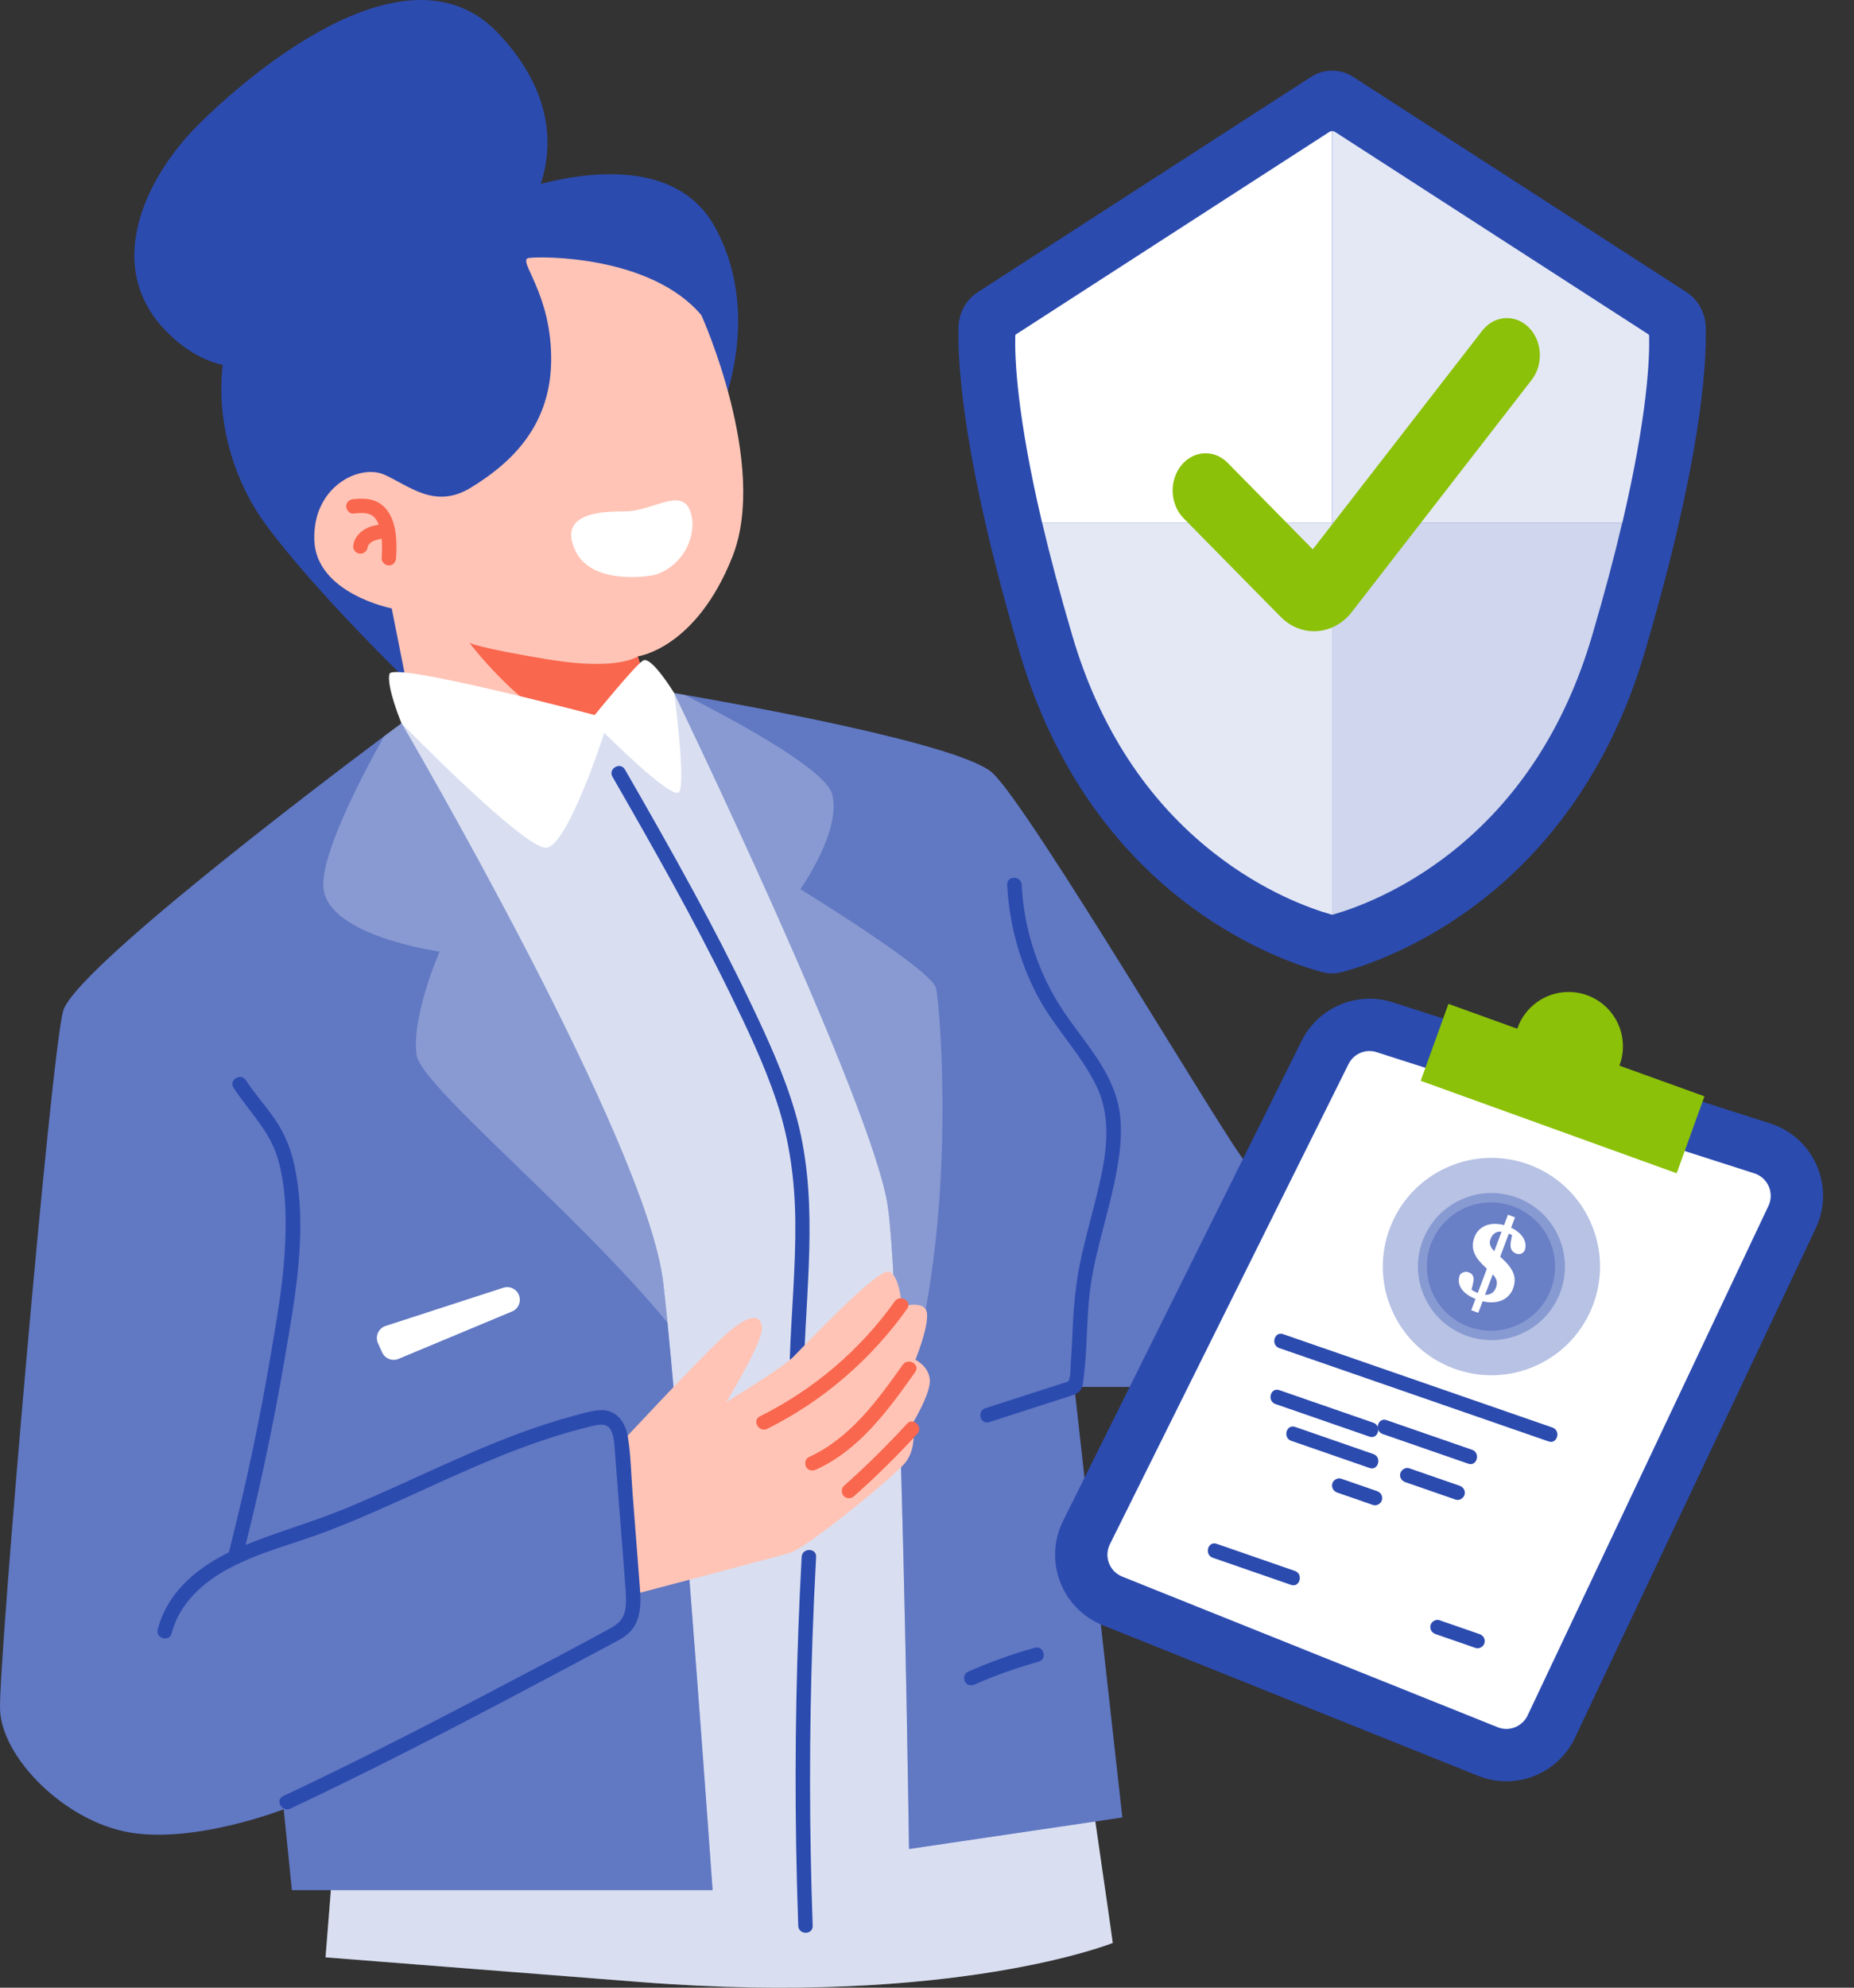 <svg width="56" height="60" viewBox="0 0 56 60" fill="none" xmlns="http://www.w3.org/2000/svg">
    <rect x="0" y="0" width="56" height="60" fill="#333333" stroke="none"/>
    <path
        d="M9.319 10.341C9.319 10.341 7.285 12.149 5.138 10.116C2.991 8.081 4.46 5.294 5.967 3.787C7.474 2.281 12.295 -1.9 15.045 1C17.794 3.9 16.175 6.743 14.706 7.77C13.237 8.797 9.319 10.341 9.319 10.341Z"
        fill="#2C4BAF" />
    <path
        d="M21.603 12.826C21.603 12.826 23.162 9.736 21.603 6.869C20.044 4.002 15.423 5.839 15.423 5.839C15.423 5.839 12.612 3.334 9.104 6.591C5.597 9.847 6.515 13.8 8.046 15.86C9.577 17.92 12.257 20.502 12.257 20.502L21.603 12.826Z"
        fill="#2C4BAF" />
    <path
        d="M21.185 9.514C21.185 9.514 23.226 14.023 22.122 16.807C21.018 19.59 19.264 19.813 19.264 19.813L19.9 22.076C19.9 22.076 23.106 27.441 18.429 26.884C13.753 26.327 12.768 23.076 12.768 23.076L11.832 18.365C11.832 18.365 9.549 17.921 9.494 16.306C9.438 14.691 10.858 13.995 11.609 14.329C12.361 14.663 13.138 15.387 14.225 14.719C15.311 14.051 16.62 12.965 16.648 10.905C16.675 8.845 15.6 7.843 15.971 7.788C16.342 7.732 19.654 7.704 21.185 9.514Z"
        fill="#FFC4B6" />
    <path
        d="M19.264 19.812C19.264 19.812 18.689 20.258 16.555 19.905C14.421 19.553 14.18 19.404 14.18 19.404C14.18 19.404 15.609 21.316 17.353 22.132C19.097 22.949 20.326 22.9 20.326 22.9L19.264 19.812Z"
        fill="#F9674E" />
    <path
        d="M10.675 15.502C10.846 15.487 11.021 15.466 11.173 15.526C11.233 15.549 11.27 15.579 11.312 15.624C11.346 15.66 11.335 15.646 11.362 15.687C11.385 15.723 11.406 15.76 11.424 15.798C11.444 15.841 11.469 15.918 11.487 15.99C11.506 16.07 11.519 16.152 11.527 16.234C11.545 16.439 11.54 16.645 11.528 16.85C11.521 16.968 11.633 17.068 11.746 17.068C11.869 17.068 11.957 16.968 11.964 16.85C11.989 16.413 11.991 15.934 11.779 15.537C11.682 15.354 11.531 15.205 11.34 15.126C11.128 15.038 10.899 15.047 10.675 15.066C10.558 15.076 10.457 15.159 10.457 15.284C10.457 15.394 10.557 15.513 10.675 15.502Z"
        fill="#F9674E" />
    <path
        d="M11.096 16.553C11.101 16.521 11.109 16.491 11.121 16.461C11.114 16.478 11.107 16.495 11.099 16.513C11.112 16.483 11.128 16.456 11.146 16.429C11.162 16.404 11.133 16.445 11.131 16.448C11.134 16.44 11.144 16.433 11.149 16.427C11.16 16.415 11.171 16.404 11.184 16.392C11.189 16.388 11.194 16.383 11.2 16.378C11.222 16.358 11.186 16.392 11.181 16.392C11.19 16.391 11.213 16.369 11.222 16.364C11.253 16.344 11.286 16.327 11.32 16.312C11.303 16.32 11.286 16.327 11.268 16.334C11.396 16.281 11.533 16.26 11.669 16.239C11.719 16.232 11.775 16.181 11.799 16.139C11.826 16.092 11.838 16.023 11.821 15.971C11.804 15.918 11.771 15.867 11.721 15.841C11.665 15.812 11.614 15.81 11.553 15.819C11.366 15.847 11.175 15.881 11.011 15.981C10.849 16.08 10.704 16.244 10.675 16.437C10.666 16.497 10.665 16.55 10.697 16.605C10.724 16.651 10.776 16.694 10.828 16.705C10.883 16.718 10.946 16.715 10.996 16.683C11.04 16.655 11.088 16.608 11.096 16.553Z"
        fill="#F9674E" />
    <path
        d="M19.744 17.362C19.744 17.362 17.893 17.723 17.377 16.619C16.861 15.515 18.081 15.432 18.881 15.436C19.682 15.44 20.538 14.728 20.828 15.382C21.117 16.037 20.686 17.104 19.744 17.362Z"
        fill="white" />
    <path
        d="M12.13 21.832L12.544 20.342L18.256 22.122L19.497 20.342L20.367 20.922C20.367 20.922 30.665 27.823 31.687 33.38C32.709 38.938 31.625 45.983 32.183 49.212C32.742 52.441 33.611 58.649 33.611 58.649C33.611 58.649 28.831 60.574 19.332 59.829C9.833 59.084 9.833 59.084 9.833 59.084C9.833 59.084 10.825 46.958 10.764 44.173C10.702 41.389 5.859 28.724 5.859 28.724L12.13 21.832Z"
        fill="white" />
    <g opacity="0.18">
        <path
            d="M12.127 21.832L12.542 20.342L18.254 22.122L19.495 20.342L20.365 20.922C20.365 20.922 30.663 27.823 31.685 33.38C32.706 38.938 31.623 45.983 32.181 49.212C32.74 52.441 33.609 58.649 33.609 58.649C33.609 58.649 28.829 60.574 19.33 59.829C9.831 59.084 9.831 59.084 9.831 59.084C9.831 59.084 10.823 46.958 10.762 44.173C10.7 41.389 5.857 28.724 5.857 28.724L12.127 21.832Z"
            fill="#2C4BAF" />
    </g>
    <path
        d="M12.127 21.832C12.127 21.832 15.852 25.651 16.504 25.589C17.156 25.527 18.253 22.122 18.253 22.122C18.253 22.122 20.291 24.161 20.509 23.912C20.726 23.664 20.364 20.922 20.364 20.922C20.364 20.922 19.671 19.784 19.422 19.939C19.174 20.094 17.963 21.584 17.963 21.584C17.963 21.584 11.868 19.97 11.765 20.342C11.662 20.715 12.127 21.832 12.127 21.832Z"
        fill="white" />
    <path
        d="M18.5 23.448C19.728 25.584 20.945 27.729 22.029 29.943C22.556 31.021 23.081 32.113 23.46 33.254C23.846 34.413 24.006 35.606 24.022 36.825C24.039 38.217 23.904 39.605 23.856 40.995C23.846 41.276 24.282 41.275 24.292 40.995C24.378 38.522 24.722 36.009 24.021 33.589C23.684 32.425 23.17 31.318 22.649 30.227C22.115 29.111 21.546 28.011 20.955 26.923C20.281 25.681 19.581 24.453 18.876 23.228C18.736 22.985 18.359 23.204 18.5 23.448Z"
        fill="#2C4BAF" />
    <path
        d="M24.214 46.998C24.057 49.887 24 52.781 24.047 55.674C24.06 56.494 24.082 57.313 24.111 58.132C24.121 58.412 24.557 58.413 24.547 58.132C24.444 55.241 24.441 52.346 24.541 49.455C24.569 48.635 24.606 47.817 24.651 46.998C24.666 46.718 24.23 46.718 24.214 46.998Z"
        fill="#2C4BAF" />
    <path
        d="M46.317 36.154C46.317 36.154 45.985 41.866 45.737 41.866C45.489 41.866 32.451 41.866 32.451 41.866L33.9 54.862L27.457 55.814C27.457 55.814 27.355 48.277 27.159 42.492C27.067 39.757 26.954 37.413 26.821 36.443C26.408 33.422 20.365 20.922 20.365 20.922C20.365 20.922 20.476 20.94 20.675 20.974C22.211 21.239 28.978 22.443 29.968 23.323C31.085 24.317 37.252 34.787 37.625 35.078C37.997 35.367 46.317 36.154 46.317 36.154Z"
        fill="#2C4BAF" />
    <g opacity="0.25">
        <path
            d="M46.317 36.154C46.317 36.154 45.985 41.866 45.737 41.866C45.489 41.866 32.451 41.866 32.451 41.866L33.9 54.862L27.457 55.814C27.457 55.814 27.355 48.277 27.159 42.492C27.067 39.757 26.954 37.413 26.821 36.443C26.408 33.422 20.365 20.922 20.365 20.922C20.365 20.922 20.476 20.94 20.675 20.974C22.211 21.239 28.978 22.443 29.968 23.323C31.085 24.317 37.252 34.787 37.625 35.078C37.997 35.367 46.317 36.154 46.317 36.154Z"
            fill="white" />
    </g>
    <g opacity="0.25">
        <path
            d="M27.159 42.492C27.067 39.757 26.954 37.413 26.821 36.443C26.408 33.422 20.365 20.922 20.365 20.922C20.365 20.922 20.476 20.94 20.675 20.974C22.442 21.872 24.962 23.264 25.14 23.985C25.415 25.102 24.173 26.841 24.173 26.841C24.173 26.841 28.105 29.242 28.271 29.821C28.392 30.246 29.013 37.529 27.159 42.492Z"
            fill="white" />
    </g>
    <path
        d="M30.422 26.707C30.481 27.869 30.787 29.009 31.327 30.04C31.836 31.013 32.642 31.798 33.119 32.786C33.659 33.905 33.358 35.164 33.069 36.311C32.918 36.911 32.75 37.508 32.626 38.115C32.497 38.74 32.436 39.369 32.405 40.005C32.387 40.373 32.374 40.742 32.345 41.109C32.331 41.275 32.346 41.499 32.287 41.654C32.259 41.725 32.21 41.719 32.129 41.745C32.05 41.771 31.971 41.796 31.893 41.822C31.183 42.05 30.473 42.279 29.763 42.508C29.497 42.593 29.61 43.014 29.879 42.928C30.521 42.721 31.163 42.514 31.806 42.307C31.963 42.257 32.121 42.206 32.279 42.155C32.414 42.112 32.56 42.074 32.643 41.949C32.71 41.848 32.715 41.722 32.73 41.606C32.752 41.429 32.77 41.252 32.784 41.074C32.835 40.398 32.835 39.718 32.912 39.044C32.985 38.402 33.143 37.772 33.304 37.147C33.464 36.526 33.633 35.906 33.743 35.273C33.851 34.648 33.916 34.005 33.783 33.379C33.549 32.273 32.731 31.436 32.123 30.526C31.365 29.393 30.927 28.067 30.859 26.707C30.844 26.427 30.408 26.426 30.422 26.707Z"
        fill="#2C4BAF" />
    <path
        d="M29.447 50.846C30.07 50.569 30.715 50.342 31.372 50.16C31.642 50.086 31.528 49.665 31.256 49.74C30.562 49.931 29.885 50.177 29.227 50.469C29.12 50.517 29.094 50.674 29.149 50.767C29.214 50.878 29.339 50.894 29.447 50.846Z"
        fill="#2C4BAF" />
    <path
        d="M20.162 39.929C20.117 39.471 20.073 39.063 20.033 38.719C19.537 34.456 12.128 21.832 12.128 21.832C12.128 21.832 11.933 21.976 11.599 22.226C11.599 22.226 11.599 22.226 11.597 22.228C9.544 23.764 2.225 29.315 1.905 30.524C1.531 31.931 -0.041 50.143 0.001 51.593C0.042 53.041 1.946 54.986 3.933 55.317C5.92 55.649 8.569 54.614 8.569 54.614L8.817 57.056H21.524C21.524 57.056 20.683 45.161 20.162 39.929Z"
        fill="#2C4BAF" />
    <g opacity="0.25">
        <path
            d="M20.162 39.929C20.117 39.471 20.073 39.063 20.033 38.719C19.537 34.456 12.128 21.832 12.128 21.832C12.128 21.832 11.933 21.976 11.599 22.226C11.599 22.226 11.599 22.226 11.597 22.228C9.544 23.764 2.225 29.315 1.905 30.524C1.531 31.931 -0.041 50.143 0.001 51.593C0.042 53.041 1.946 54.986 3.933 55.317C5.92 55.649 8.569 54.614 8.569 54.614L8.817 57.056H21.524C21.524 57.056 20.683 45.161 20.162 39.929Z"
            fill="white" />
    </g>
    <path
        d="M7.053 32.831C7.518 33.552 8.15 34.134 8.394 34.981C8.657 35.893 8.656 36.899 8.597 37.839C8.535 38.823 8.362 39.802 8.199 40.773C8.033 41.757 7.848 42.739 7.643 43.716C7.416 44.8 7.164 45.878 6.889 46.951C6.819 47.223 7.239 47.339 7.309 47.067C7.815 45.096 8.24 43.104 8.584 41.098C8.914 39.169 9.308 37.123 8.892 35.175C8.787 34.685 8.6 34.225 8.32 33.81C8.04 33.397 7.7 33.03 7.43 32.611C7.278 32.376 6.901 32.594 7.053 32.831Z"
        fill="#2C4BAF" />
    <g opacity="0.25">
        <path
            d="M20.163 39.929C17.42 36.598 12.717 32.78 12.584 31.849C12.419 30.69 13.277 28.724 13.277 28.724C13.277 28.724 9.894 28.258 9.77 26.799C9.688 25.839 10.818 23.626 11.598 22.228C11.6 22.226 11.6 22.226 11.6 22.226C11.934 21.976 12.129 21.832 12.129 21.832C12.129 21.832 19.538 34.456 20.034 38.719C20.074 39.063 20.118 39.471 20.163 39.929Z"
            fill="white" />
    </g>
    <path
        d="M11.647 40.025L15.202 38.872C15.394 38.809 15.601 38.907 15.675 39.095C15.751 39.289 15.659 39.508 15.467 39.588L12.037 41.019C11.846 41.098 11.627 41.011 11.542 40.823L11.417 40.545C11.323 40.337 11.431 40.095 11.647 40.025Z"
        fill="white" />
    <path
        d="M18.768 43.54C18.768 43.54 20.965 41.183 21.751 40.438C22.538 39.693 22.951 39.61 23.014 40.044C23.076 40.479 21.937 42.321 21.937 42.321C21.937 42.321 23.614 41.307 23.965 40.955C24.317 40.603 26.532 38.244 26.863 38.389C27.194 38.534 27.235 39.444 27.235 39.444C27.235 39.444 27.96 39.217 28.001 39.651C28.042 40.086 27.649 41.048 27.649 41.048C27.649 41.048 28.042 41.224 28.084 41.638C28.125 42.052 27.566 42.962 27.566 42.962C27.566 42.962 27.732 43.707 27.318 44.183C26.904 44.659 24.359 46.729 23.862 46.874C23.365 47.019 19.122 48.134 19.122 48.134L18.768 43.54Z"
        fill="#FFC4B6" />
    <path
        d="M27.024 39.285C25.977 40.757 24.57 41.949 22.954 42.753C22.703 42.878 22.924 43.254 23.175 43.13C24.859 42.291 26.311 41.038 27.401 39.505C27.563 39.276 27.186 39.058 27.024 39.285Z"
        fill="#F9674E" />
    <path
        d="M27.268 41.196C26.498 42.28 25.674 43.418 24.428 43.985C24.32 44.035 24.296 44.189 24.35 44.284C24.413 44.395 24.542 44.41 24.648 44.362C25.96 43.765 26.834 42.558 27.644 41.416C27.807 41.187 27.429 40.968 27.268 41.196Z"
        fill="#F9674E" />
    <path
        d="M27.397 42.976C26.793 43.634 26.156 44.261 25.489 44.855C25.401 44.933 25.409 45.084 25.489 45.163C25.576 45.251 25.709 45.242 25.797 45.163C26.465 44.57 27.102 43.943 27.706 43.285C27.895 43.078 27.587 42.769 27.397 42.976Z"
        fill="#F9674E" />
    <path
        d="M5.184 49.304C5.414 48.4 6.145 47.749 6.944 47.329C7.877 46.838 8.919 46.59 9.899 46.215C11.843 45.469 13.687 44.489 15.633 43.75C16.138 43.559 16.648 43.384 17.166 43.236C17.395 43.17 17.625 43.109 17.856 43.055C18.072 43.004 18.327 42.936 18.452 43.172C18.529 43.317 18.547 43.492 18.561 43.654C18.587 43.964 18.609 44.274 18.633 44.584C18.677 45.156 18.721 45.728 18.766 46.301C18.809 46.867 18.858 47.433 18.897 48C18.911 48.215 18.925 48.439 18.873 48.65C18.813 48.893 18.664 49.024 18.449 49.143C17.459 49.691 16.452 50.21 15.451 50.738C13.173 51.941 10.882 53.12 8.551 54.218C8.297 54.338 8.518 54.714 8.771 54.595C10.963 53.562 13.12 52.458 15.264 51.33C16.33 50.768 17.394 50.201 18.457 49.633C18.694 49.506 18.94 49.389 19.105 49.17C19.248 48.981 19.308 48.755 19.333 48.522C19.358 48.283 19.336 48.042 19.318 47.803C19.294 47.493 19.27 47.183 19.246 46.873C19.199 46.265 19.152 45.657 19.105 45.049C19.062 44.489 19.055 43.913 18.962 43.36C18.888 42.922 18.614 42.542 18.13 42.568C17.861 42.582 17.59 42.668 17.331 42.737C17.06 42.81 16.791 42.89 16.524 42.975C14.407 43.657 12.44 44.713 10.387 45.554C9.359 45.975 8.281 46.266 7.259 46.701C6.365 47.081 5.498 47.653 5.022 48.527C4.909 48.736 4.822 48.958 4.764 49.188C4.694 49.46 5.115 49.576 5.184 49.304Z"
        fill="#2C4BAF" />
    <path
        d="M32.11 45.911L39.316 31.419C39.82 30.405 40.989 29.911 42.068 30.257L53.473 33.914C54.791 34.337 55.437 35.824 54.845 37.076L47.572 52.457C47.053 53.553 45.772 54.055 44.647 53.605L33.309 49.059C32.067 48.561 31.514 47.109 32.11 45.911Z"
        fill="#2C4BAF" />
    <path
        d="M45.499 52.189C45.409 52.189 45.32 52.171 45.235 52.137L33.896 47.591C33.645 47.49 33.538 47.293 33.496 47.184C33.455 47.076 33.404 46.857 33.524 46.615L40.731 32.122C40.852 31.878 41.096 31.727 41.367 31.727C41.441 31.727 41.514 31.739 41.584 31.762L52.99 35.419C53.257 35.505 53.377 35.703 53.425 35.813C53.473 35.923 53.535 36.147 53.416 36.4L46.142 51.781C46.025 52.029 45.773 52.189 45.499 52.189Z"
        fill="white" />
    <path
        d="M51.483 33.093L50.644 35.416L42.912 32.625L43.75 30.303L45.829 31.053C46.049 30.407 46.661 29.944 47.38 29.944C48.286 29.944 49.02 30.679 49.02 31.584C49.02 31.79 48.983 31.986 48.913 32.167L51.483 33.093Z"
        fill="#8BC108" />
    <g opacity="0.34">
        <path
            d="M46.402 41.221C48.052 40.474 48.784 38.53 48.037 36.88C47.29 35.229 45.346 34.497 43.695 35.244C42.045 35.992 41.313 37.935 42.06 39.586C42.807 41.236 44.751 41.968 46.402 41.221Z"
            fill="#2C4BAF" />
    </g>
    <g opacity="0.34">
        <path
            d="M45.965 40.255C47.081 39.749 47.577 38.434 47.071 37.317C46.565 36.2 45.25 35.705 44.133 36.211C43.017 36.716 42.521 38.032 43.027 39.148C43.533 40.265 44.848 40.761 45.965 40.255Z"
            fill="#2C4BAF" />
    </g>
    <g opacity="0.34">
        <path
            d="M46.404 39.602C47.16 38.846 47.16 37.62 46.404 36.864C45.648 36.107 44.422 36.107 43.666 36.864C42.91 37.62 42.91 38.846 43.666 39.602C44.422 40.358 45.648 40.358 46.404 39.602Z"
            fill="#2C4BAF" />
    </g>
    <path
        d="M45.699 38.902C45.827 38.563 45.724 38.303 45.326 37.946L45.313 37.934L45.575 37.237C45.609 37.252 45.641 37.267 45.672 37.285L45.638 37.461C45.589 37.708 45.685 37.799 45.801 37.843C45.883 37.873 45.988 37.86 46.053 37.747C46.147 37.482 45.975 37.215 45.643 37.059L45.76 36.747L45.548 36.667L45.43 36.982C44.993 36.863 44.656 37.026 44.535 37.346C44.403 37.698 44.548 37.965 44.876 38.265L44.911 38.297L44.635 39.03C44.562 39 44.501 38.969 44.447 38.933L44.496 38.729C44.539 38.542 44.487 38.453 44.359 38.405C44.275 38.373 44.179 38.387 44.094 38.483C43.987 38.778 44.156 39.042 44.568 39.21L44.439 39.55L44.651 39.629L44.783 39.28C45.228 39.386 45.576 39.227 45.699 38.902ZM45.023 37.395C45.086 37.229 45.208 37.167 45.356 37.178L45.134 37.769C45.014 37.645 44.969 37.539 45.023 37.395ZM44.856 39.085L45.089 38.468C45.212 38.602 45.245 38.709 45.182 38.877C45.129 39.017 45.011 39.091 44.856 39.085Z"
        fill="white" />
    <path
        d="M38.64 40.693C41.352 41.632 44.063 42.572 46.775 43.511C47.041 43.603 47.155 43.182 46.891 43.091C44.179 42.151 41.468 41.212 38.756 40.272C38.49 40.18 38.376 40.601 38.64 40.693Z"
        fill="#2C4BAF" />
    <path
        d="M38.525 42.382C39.471 42.71 40.418 43.038 41.365 43.366C41.63 43.458 41.745 43.037 41.481 42.946C40.534 42.618 39.587 42.29 38.641 41.962C38.375 41.87 38.261 42.291 38.525 42.382Z"
        fill="#2C4BAF" />
    <path
        d="M41.765 43.288C42.626 43.586 43.487 43.885 44.349 44.183C44.614 44.275 44.728 43.854 44.464 43.763C43.603 43.464 42.742 43.166 41.881 42.868C41.615 42.775 41.501 43.197 41.765 43.288Z"
        fill="#2C4BAF" />
    <path
        d="M39.003 43.493C39.791 43.766 40.579 44.039 41.367 44.312C41.633 44.404 41.747 43.983 41.483 43.892C40.695 43.619 39.907 43.346 39.119 43.073C38.853 42.981 38.739 43.402 39.003 43.493Z"
        fill="#2C4BAF" />
    <path
        d="M42.449 44.741C42.956 44.917 43.463 45.093 43.97 45.268C44.081 45.307 44.209 45.224 44.238 45.116C44.271 44.996 44.198 44.886 44.086 44.848C43.579 44.672 43.072 44.496 42.565 44.321C42.454 44.282 42.327 44.365 42.297 44.473C42.264 44.593 42.338 44.703 42.449 44.741Z"
        fill="#2C4BAF" />
    <path
        d="M40.393 45.055C40.753 45.18 41.114 45.305 41.474 45.43C41.582 45.467 41.717 45.387 41.742 45.277C41.77 45.156 41.706 45.049 41.59 45.009C41.23 44.884 40.869 44.76 40.509 44.635C40.401 44.597 40.266 44.677 40.241 44.787C40.213 44.908 40.278 45.015 40.393 45.055Z"
        fill="#2C4BAF" />
    <path
        d="M36.632 47.022C37.42 47.295 38.208 47.568 38.996 47.841C39.261 47.933 39.376 47.512 39.112 47.42C38.324 47.147 37.536 46.874 36.748 46.601C36.482 46.509 36.368 46.93 36.632 47.022Z"
        fill="#2C4BAF" />
    <path
        d="M43.362 49.327C43.765 49.467 44.168 49.607 44.571 49.746C44.679 49.784 44.814 49.704 44.839 49.594C44.867 49.472 44.803 49.366 44.687 49.326C44.284 49.186 43.881 49.046 43.478 48.907C43.37 48.869 43.234 48.949 43.209 49.059C43.182 49.181 43.246 49.287 43.362 49.327Z"
        fill="#2C4BAF" />
    <path
        d="M49.681 19.68C47.51 27.044 41.901 28.977 40.538 29.343C40.44 29.37 40.338 29.383 40.237 29.383C40.136 29.383 40.034 29.37 39.935 29.343C38.572 28.977 32.963 27.044 30.793 19.68C29.117 13.993 28.921 11.094 28.952 9.877C28.963 9.445 29.181 9.047 29.533 8.82L39.596 2.324C39.792 2.196 40.014 2.133 40.237 2.133C40.459 2.133 40.682 2.196 40.878 2.324L50.941 8.82C51.293 9.047 51.511 9.445 51.522 9.877C51.553 11.094 51.357 13.992 49.681 19.68Z"
        fill="#2C4BAF" />
    <path
        d="M40.239 3.957V15.783H31.477C30.716 12.546 30.649 10.825 30.666 10.144C30.667 10.122 30.673 10.107 30.677 10.1L40.153 3.982C40.179 3.965 40.209 3.957 40.239 3.957Z"
        fill="white" />
    <g opacity="0.87">
        <path
            d="M49.002 15.783H40.24V3.957C40.27 3.957 40.3 3.965 40.325 3.982L49.802 10.1C49.806 10.107 49.812 10.122 49.812 10.144C49.829 10.825 49.762 12.546 49.002 15.783Z"
            fill="white" />
    </g>
    <g opacity="0.87">
        <path
            d="M40.242 15.783V27.608C40.228 27.608 40.213 27.607 40.199 27.602C39.575 27.424 38.161 26.924 36.652 25.737C34.637 24.153 33.203 21.951 32.39 19.191C32.01 17.904 31.713 16.773 31.48 15.783L40.242 15.783Z"
            fill="white" />
    </g>
    <g opacity="0.77">
        <path
            d="M48.998 15.783C48.766 16.773 48.468 17.904 48.089 19.191C47.276 21.951 45.841 24.153 43.827 25.737C42.316 26.924 40.902 27.424 40.28 27.602C40.265 27.606 40.251 27.608 40.236 27.608V15.783H48.998V15.783Z"
            fill="white" />
    </g>
    <path
        d="M39.69 19.054C39.315 19.054 38.958 18.9 38.676 18.614L35.75 15.643C35.341 15.228 35.307 14.517 35.675 14.055C36.042 13.594 36.671 13.555 37.08 13.97L39.653 16.583L44.769 9.984C45.131 9.517 45.76 9.471 46.173 9.88C46.586 10.289 46.627 10.999 46.265 11.466L40.836 18.468C40.566 18.816 40.192 19.023 39.783 19.051C39.752 19.053 39.721 19.054 39.69 19.054Z"
        fill="#8BC108" />
</svg>